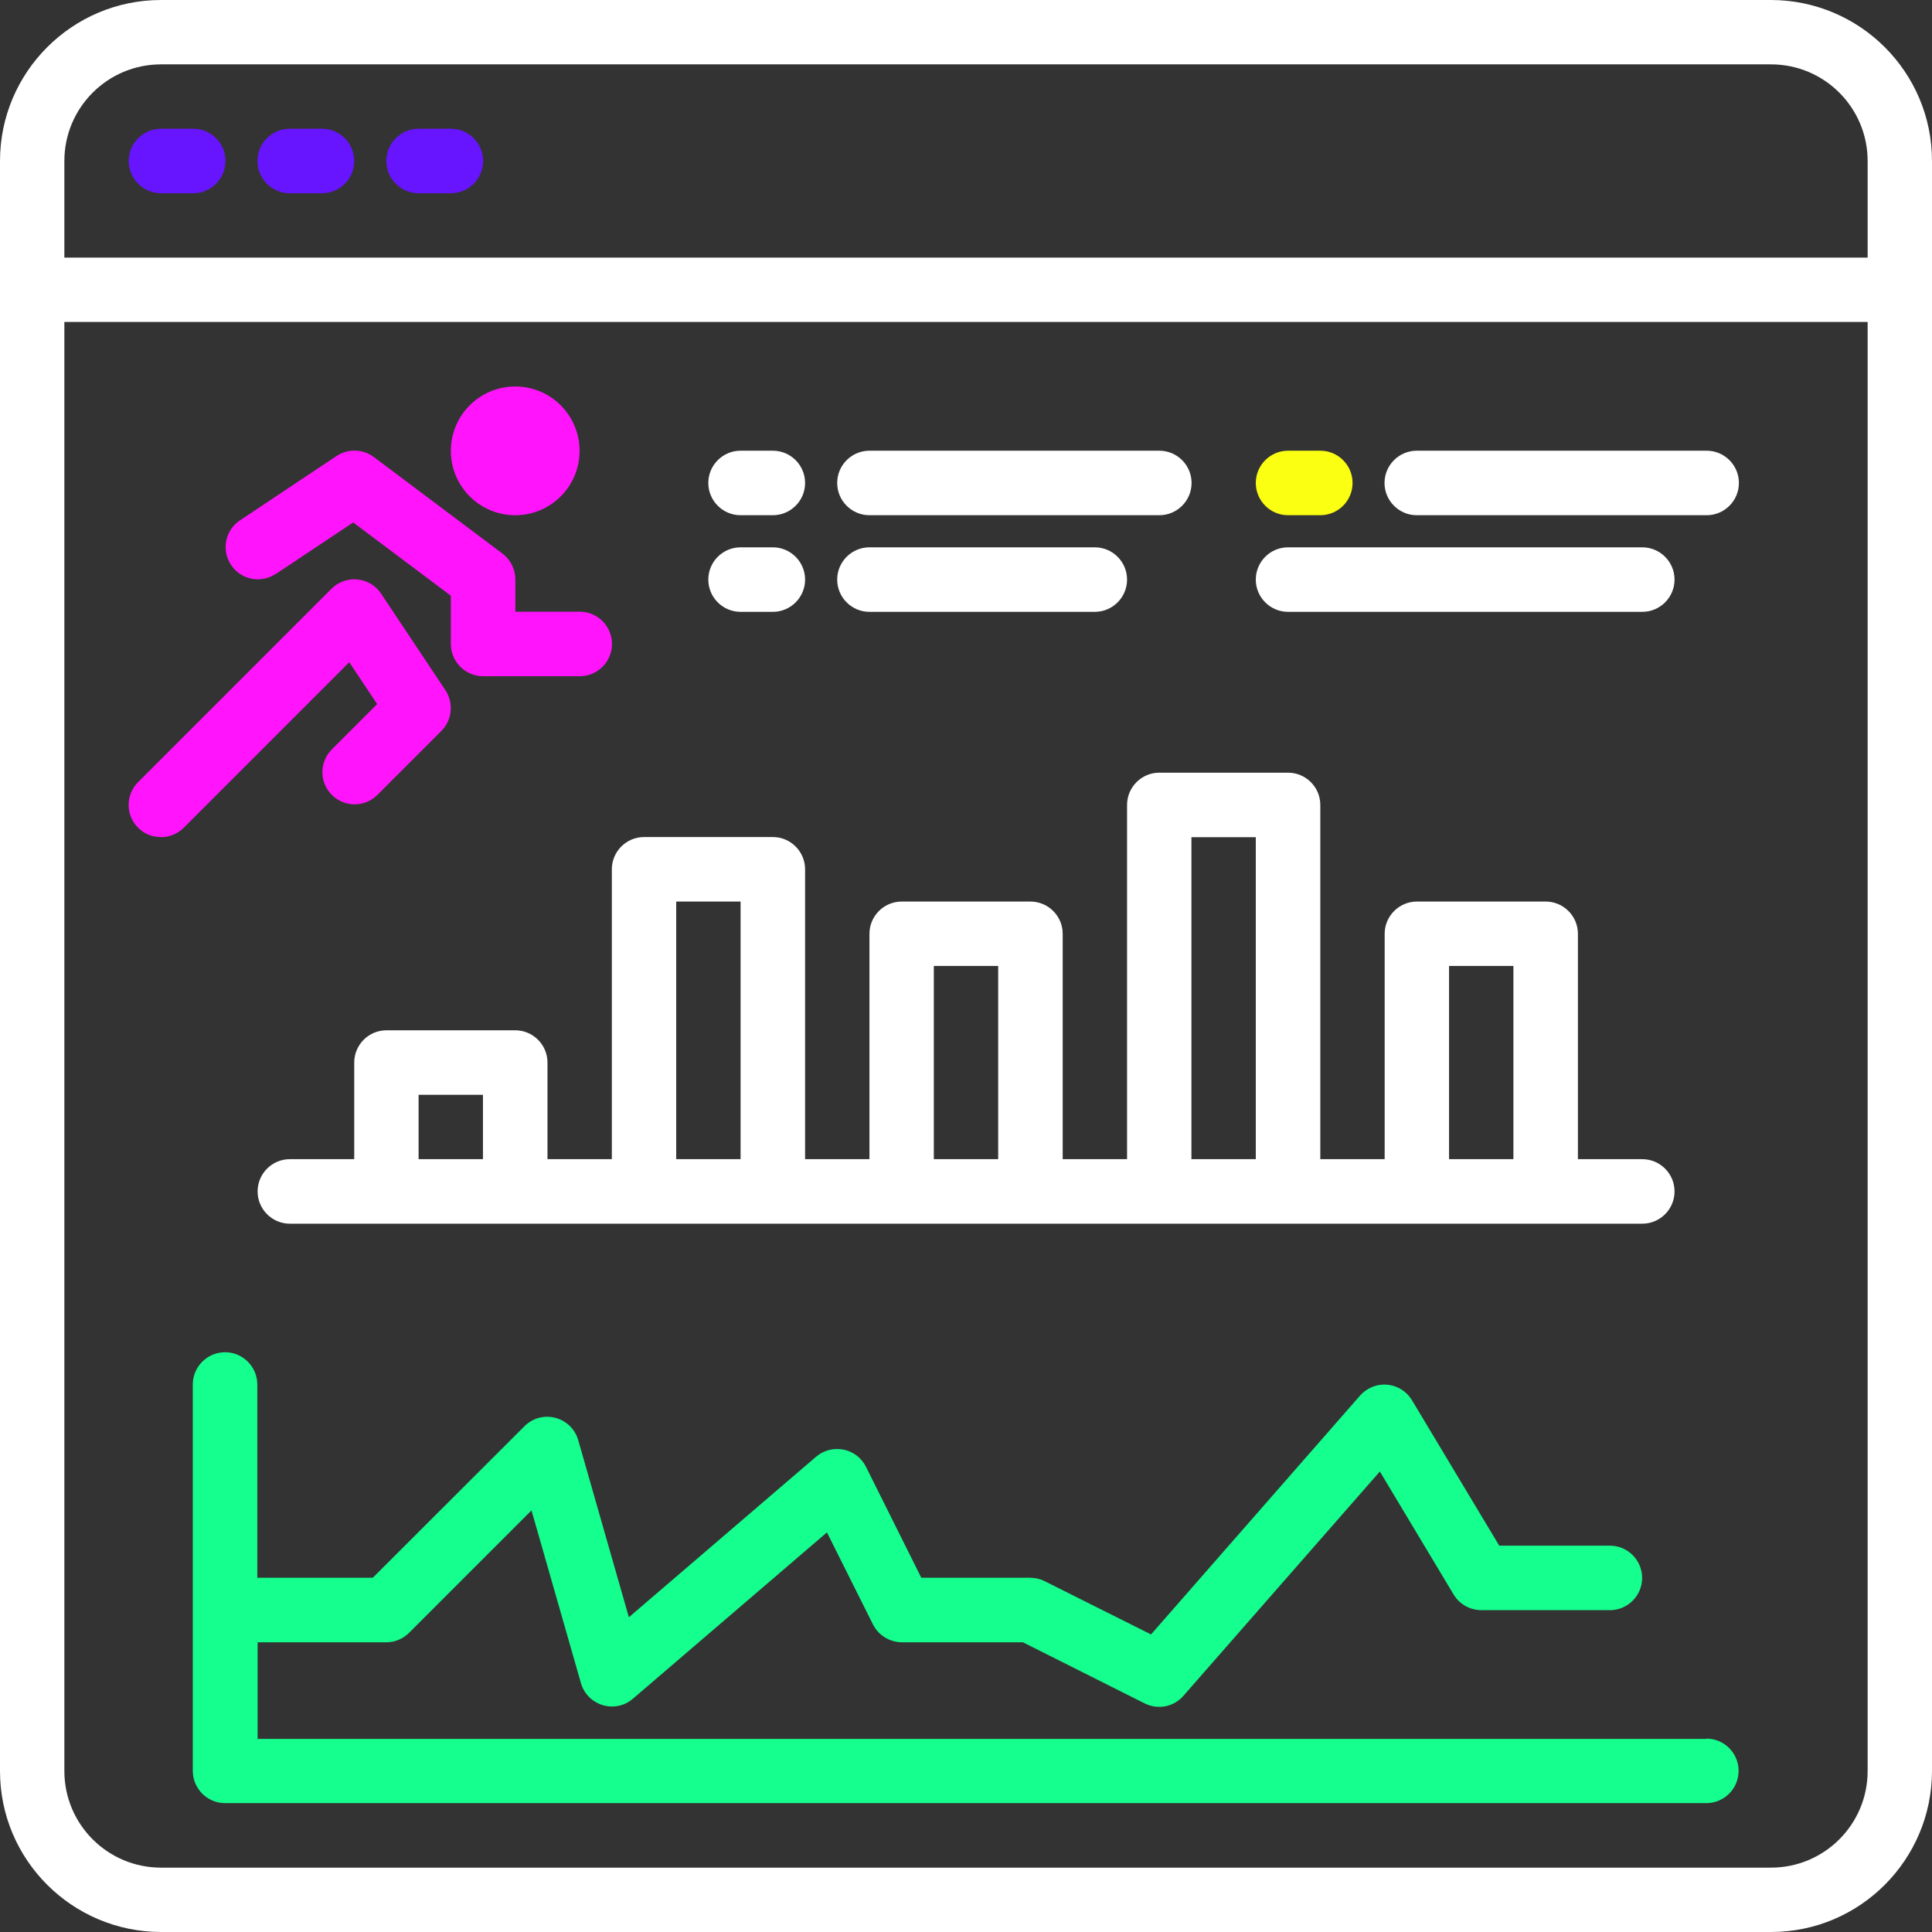 <?xml version="1.0" encoding="UTF-8"?>
<svg id="Layer_2" data-name="Layer 2" xmlns="http://www.w3.org/2000/svg" viewBox="0 0 128.17 128.17">
  <rect x="0" y="0" width="128.17" height="128.17" fill="#333333" stroke="none"/>
  <defs>
    <style>
      .cls-1 {
        fill: #14ff8e;
      }

      .cls-1, .cls-2, .cls-3, .cls-4, .cls-5 {
        stroke-width: 0px;
      }

      .cls-2 {
        fill: #fff;
      }

      .cls-3 {
        fill: #6714ff;
      }

      .cls-4 {
        fill: #fbff12;
      }

      .cls-5 {
        fill: #ff14fb;
      }
    </style>
  </defs>
  <g id="Layer_1-2" data-name="Layer 1">
    <g>
      <path class="cls-2" d="m117.49,0H10.68C4.79,0,0,4.79,0,10.68v106.81c0,5.9,4.79,10.67,10.68,10.68h106.81c5.9,0,10.67-4.79,10.68-10.68V10.68c0-5.9-4.79-10.67-10.68-10.68ZM4.27,10.68c0-3.54,2.87-6.41,6.41-6.41h106.81c3.54,0,6.41,2.87,6.41,6.41v6.41H4.27v-6.41Zm119.63,106.81c0,3.54-2.87,6.41-6.41,6.41H10.68c-3.54,0-6.41-2.87-6.41-6.41V21.36h119.63v96.13Z"/>
      <g>
        <path class="cls-5" d="m18.28,38.09l5.15-3.43,6.48,4.86v3.2c0,1.18.96,2.14,2.14,2.14h6.41c1.18,0,2.14-.96,2.14-2.14s-.96-2.14-2.14-2.14h-4.27v-2.14c0-.67-.32-1.31-.85-1.71l-8.54-6.41c-.72-.54-1.71-.57-2.47-.07l-6.41,4.27c-.98.65-1.25,1.98-.59,2.96.65.98,1.98,1.25,2.96.59Z"/>
        <path class="cls-5" d="m10.68,55.54c.57,0,1.11-.23,1.51-.63l10.98-10.98,1.85,2.78-3.03,3.03c-.82.85-.8,2.2.05,3.02.83.8,2.14.8,2.97,0l4.27-4.27c.72-.72.83-1.85.27-2.7l-4.27-6.41c-.35-.53-.93-.88-1.57-.94-.64-.06-1.27.17-1.72.62l-12.82,12.82c-.84.83-.85,2.18-.02,3.02.4.41.95.64,1.53.63Z"/>
        <circle class="cls-5" cx="34.18" cy="29.91" r="4.27"/>
      </g>
      <path class="cls-2" d="m49.13,34.18h2.14c1.18,0,2.14-.96,2.14-2.14s-.96-2.14-2.14-2.14h-2.14c-1.18,0-2.14.96-2.14,2.14s.96,2.14,2.14,2.14Z"/>
      <path class="cls-2" d="m57.68,34.18h19.23c1.18,0,2.14-.96,2.14-2.14s-.96-2.14-2.14-2.14h-19.23c-1.18,0-2.14.96-2.14,2.14s.96,2.14,2.14,2.14Z"/>
      <path class="cls-2" d="m49.13,40.59h2.14c1.18,0,2.14-.96,2.14-2.14s-.96-2.14-2.14-2.14h-2.14c-1.18,0-2.14.96-2.14,2.14s.96,2.14,2.14,2.14Z"/>
      <path class="cls-2" d="m57.68,40.59h14.95c1.18,0,2.14-.96,2.14-2.14s-.96-2.14-2.14-2.14h-14.95c-1.18,0-2.14.96-2.14,2.14s.96,2.14,2.14,2.14Z"/>
      <path class="cls-4" d="m85.45,34.18h2.14c1.18,0,2.14-.96,2.14-2.14s-.96-2.14-2.14-2.14h-2.14c-1.18,0-2.14.96-2.14,2.14s.96,2.14,2.14,2.14Z"/>
      <path class="cls-2" d="m93.99,34.18h19.23c1.18,0,2.14-.96,2.14-2.14s-.96-2.14-2.14-2.14h-19.23c-1.18,0-2.14.96-2.14,2.14s.96,2.14,2.14,2.14Z"/>
      <path class="cls-2" d="m85.45,40.59h23.5c1.18,0,2.14-.96,2.14-2.14s-.96-2.14-2.14-2.14h-23.5c-1.18,0-2.14.96-2.14,2.14s.96,2.14,2.14,2.14Z"/>
      <path class="cls-2" d="m40.59,76.9h-4.27v-6.41c0-1.18-.96-2.14-2.14-2.14h-8.54c-1.18,0-2.14.96-2.14,2.14v6.41h-4.27c-1.18,0-2.14.96-2.14,2.14s.96,2.14,2.14,2.14h89.72c1.18,0,2.14-.96,2.14-2.14s-.96-2.14-2.14-2.14h-4.27v-14.95c0-1.18-.96-2.14-2.14-2.14h-8.54c-1.18,0-2.14.96-2.14,2.14v14.95h-4.27v-23.5c0-1.18-.96-2.14-2.14-2.14h-8.54c-1.18,0-2.14.96-2.14,2.14v23.5h-4.27v-14.95c0-1.18-.96-2.14-2.14-2.14h-8.54c-1.18,0-2.14.96-2.14,2.14v14.95h-4.27v-19.23c0-1.18-.96-2.14-2.14-2.14h-8.54c-1.18,0-2.14.96-2.14,2.14v19.23Zm-12.82,0v-4.27h4.27v4.27h-4.27Zm68.36-12.82h4.27v12.82h-4.27v-12.82Zm-17.09-8.54h4.27v21.36h-4.27v-21.36Zm-17.09,8.54h4.27v12.82h-4.27v-12.82Zm-17.09-4.27h4.27v17.09h-4.27v-17.09Z"/>
      <path class="cls-1" d="m113.22,115.36H17.09v-6.41h8.54c.57,0,1.11-.23,1.51-.63l8.12-8.12,3.28,11.46c.32,1.13,1.51,1.79,2.64,1.47.3-.08.57-.23.8-.43l12.88-11.04,3.05,6.1c.36.72,1.1,1.18,1.91,1.19h8.04l8.09,4.06c.87.43,1.92.23,2.56-.51l13.03-14.88,4.9,8.17c.39.64,1.08,1.02,1.82,1.03h8.54c1.18,0,2.14-.96,2.14-2.14s-.96-2.14-2.14-2.14h-7.34l-5.79-9.65c-.61-1.01-1.92-1.34-2.93-.73-.19.11-.36.26-.51.42l-13.87,15.85-7.07-3.54c-.3-.15-.62-.22-.95-.22h-7.22l-3.67-7.36c-.53-1.06-1.81-1.48-2.87-.96-.16.08-.3.18-.44.29l-12.42,10.65-3.36-11.75c-.32-1.13-1.51-1.79-2.64-1.47-.35.1-.67.29-.92.54l-10.07,10.06h-7.66v-12.82c0-1.18-.96-2.14-2.14-2.14s-2.14.96-2.14,2.14v25.63c0,1.18.96,2.14,2.14,2.14h98.27c1.18,0,2.14-.96,2.14-2.14s-.96-2.14-2.14-2.14Z"/>
      <path class="cls-3" d="m12.82,8.54h-2.14c-1.18,0-2.14.96-2.14,2.14s.96,2.14,2.14,2.14h2.14c1.18,0,2.14-.96,2.14-2.14s-.96-2.14-2.14-2.14Z"/>
      <path class="cls-3" d="m21.36,8.54h-2.14c-1.18,0-2.14.96-2.14,2.14s.96,2.14,2.14,2.14h2.14c1.18,0,2.14-.96,2.14-2.14s-.96-2.14-2.14-2.14Z"/>
      <path class="cls-3" d="m29.91,8.54h-2.14c-1.18,0-2.14.96-2.14,2.14s.96,2.14,2.14,2.14h2.14c1.18,0,2.14-.96,2.14-2.14s-.96-2.14-2.14-2.14Z"/>
    </g>
  </g>
</svg>